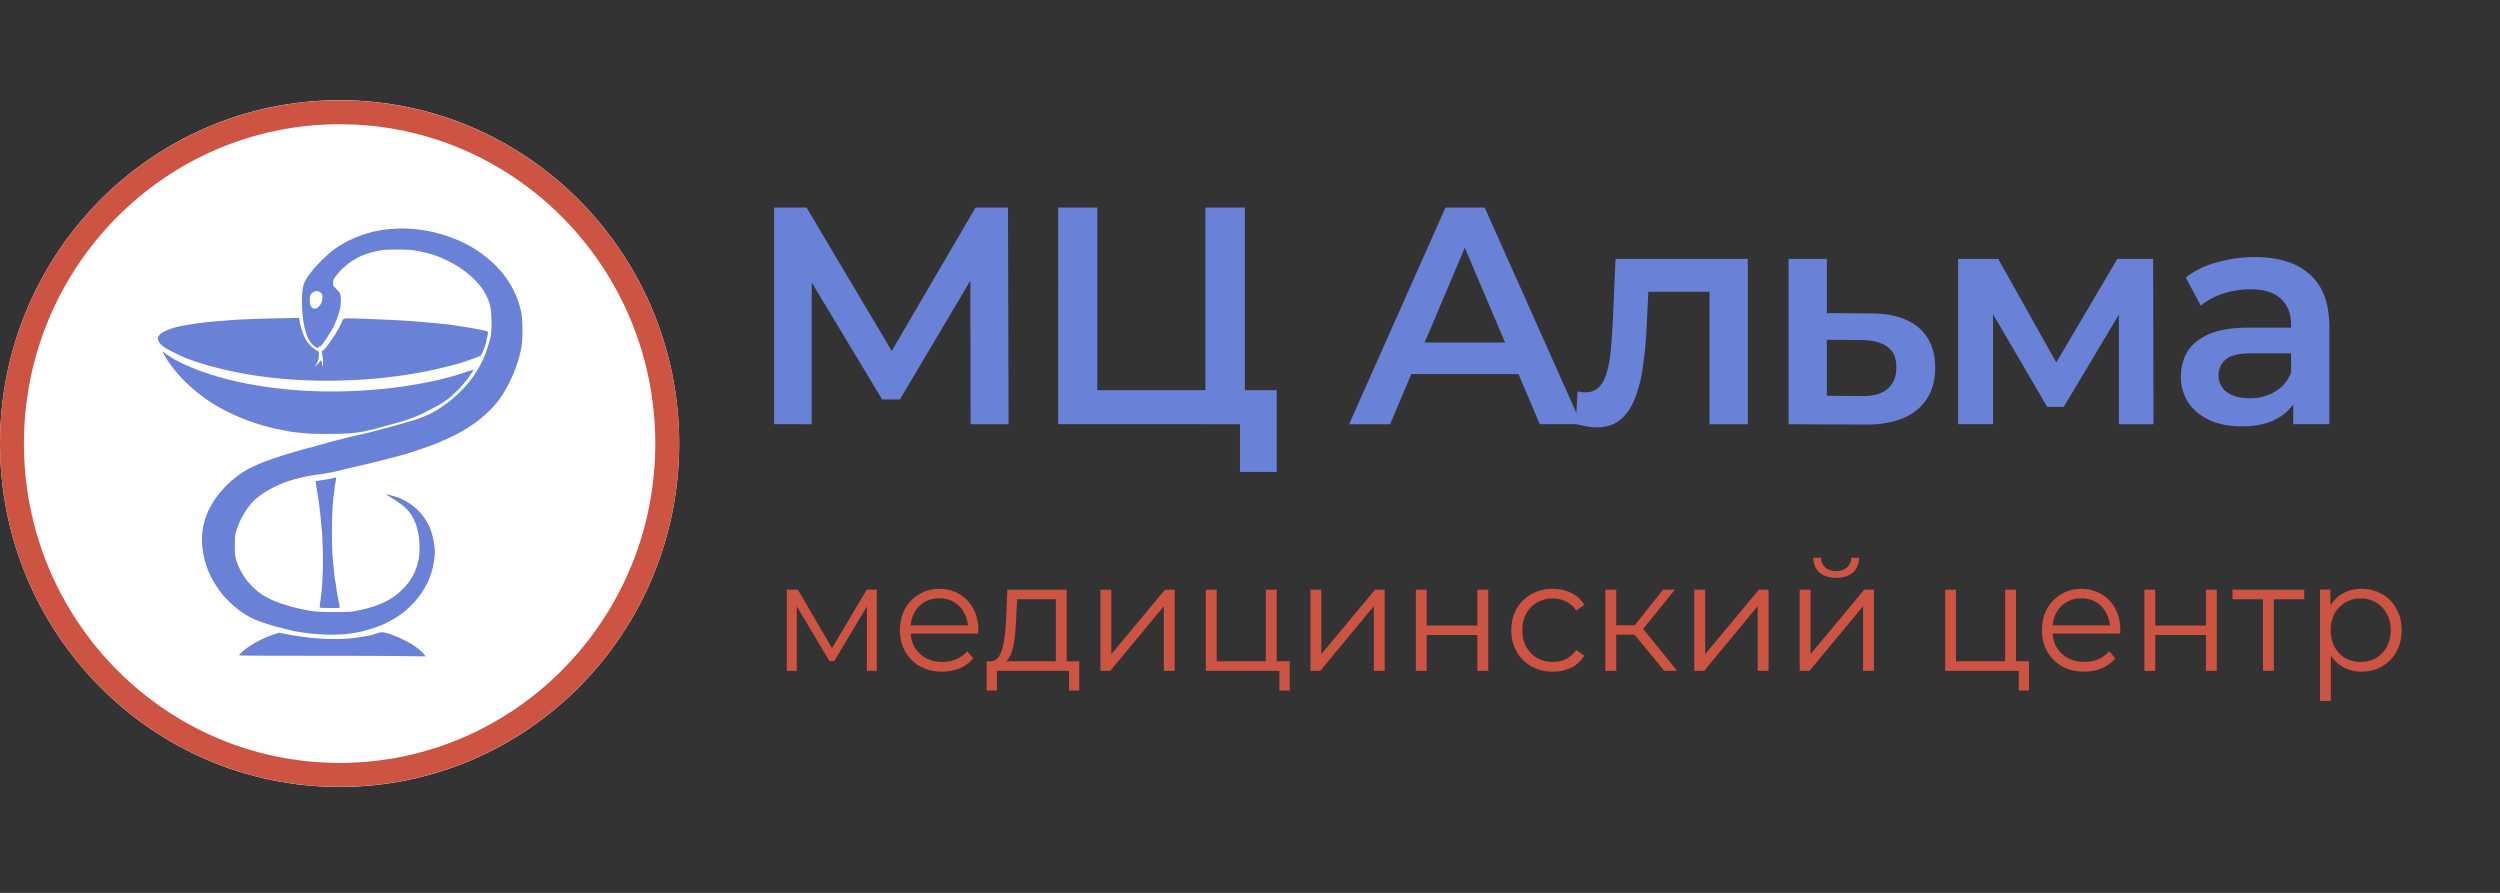 <svg width="140" height="50" fill="none" xmlns="http://www.w3.org/2000/svg"><rect width="100%" height="100%" fill="#333333" stroke="none"/><path d="M44.063 37.57v-4.55h.618l2.04 3.492h-.257l2.074-3.492h.566v4.55h-.558v-3.848l.112.052-1.937 3.241h-.275l-1.954-3.276.129-.026v3.857h-.558Zm8.7.043c-.468 0-.88-.098-1.234-.295a2.201 2.201 0 0 1-.832-.823 2.4 2.4 0 0 1-.3-1.205c0-.45.095-.85.283-1.196a2.16 2.16 0 0 1 1.92-1.118c.423 0 .797.098 1.123.294.332.191.592.463.78.815.189.347.283.748.283 1.205a.57.57 0 0 1-.008.095v.096H50.86v-.46h3.592l-.24.182c0-.33-.072-.62-.215-.875a1.519 1.519 0 0 0-.565-.607 1.58 1.58 0 0 0-.832-.216 1.61 1.61 0 0 0-.831.216 1.5 1.5 0 0 0-.574.607c-.138.26-.206.557-.206.892v.096c0 .347.074.653.223.919.154.26.366.465.634.615.274.145.586.217.934.217.275 0 .53-.05.763-.148.24-.098.446-.248.617-.45l.343.398a1.92 1.92 0 0 1-.754.555c-.297.127-.626.19-.986.19Zm6.364-.338v-3.718H56.96l-.052 1.014c-.011.306-.031.607-.06.901a4.907 4.907 0 0 1-.128.815c-.058.243-.14.442-.249.598a.602.602 0 0 1-.42.26l-.608-.113a.526.526 0 0 0 .437-.19c.114-.139.203-.327.265-.564.063-.236.109-.505.138-.806.028-.306.051-.618.068-.936l.06-1.516h3.326v4.255h-.609Zm-3.874 1.395v-1.638h5.186v1.639h-.575V37.57h-4.037v1.1h-.574Zm6.372-1.1v-4.55h.609v3.614l3.008-3.614h.54v4.55h-.608v-3.623l-3 3.623h-.549Zm5.9 0v-4.55h.61v4.012h2.75V33.02h.61v4.55h-3.97Zm4.123 1.1v-1.152l.155.052h-.918v-.538h1.338v1.639h-.575Zm1.737-1.1v-4.55h.608v3.614l3.01-3.614h.539v4.55h-.608v-3.623l-3 3.623h-.55Zm5.902 0v-4.55h.609v2.01h2.837v-2.01h.609v4.55h-.609v-2.01h-2.837v2.01h-.609Zm7.669.043a2.43 2.43 0 0 1-1.2-.295 2.212 2.212 0 0 1-.822-.823 2.4 2.4 0 0 1-.3-1.205c0-.456.1-.858.3-1.205.2-.346.474-.618.823-.815a2.432 2.432 0 0 1 1.2-.294c.383 0 .728.075 1.037.225.308.15.551.376.728.676l-.454.312a1.438 1.438 0 0 0-.574-.511 1.703 1.703 0 0 0-.746-.165c-.32 0-.608.075-.866.226-.257.144-.46.35-.608.615a1.888 1.888 0 0 0-.223.936c0 .358.074.67.223.936.148.266.35.474.608.624.258.145.546.217.866.217.269 0 .517-.055.746-.165.228-.11.42-.277.574-.503l.454.312c-.177.295-.42.52-.728.676-.309.15-.654.226-1.038.226Zm6.244-.043-1.851-2.254.506-.303 2.065 2.557h-.72Zm-3.3 0v-4.55h.61v4.55h-.61Zm.42-2.028v-.529h1.45v.529h-1.45Zm1.587-.182-.567-.087 1.792-2.253h.66l-1.886 2.34Zm2.973 2.21v-4.55h.61v3.614l3.008-3.614h.54v4.55h-.609v-3.623l-3 3.623h-.548Zm5.902 0v-4.55h.609v3.613l3.008-3.614h.54v4.55h-.608v-3.623l-3.001 3.623h-.548Zm2.04-5.21c-.377 0-.683-.095-.917-.286-.228-.196-.348-.476-.36-.84h.437a.71.71 0 0 0 .24.546c.155.133.354.199.6.199s.446-.066.6-.2a.697.697 0 0 0 .249-.545h.437c-.006.364-.126.644-.36.84-.234.191-.543.286-.926.286Zm6.106 5.21v-4.55h.608v4.012h2.752V33.02h.608v4.55h-3.968Zm4.123 1.1v-1.152l.154.052h-.917v-.538h1.337v1.639h-.574Zm3.665-1.057c-.469 0-.881-.098-1.235-.295a2.201 2.201 0 0 1-.831-.823 2.4 2.4 0 0 1-.3-1.205c0-.45.094-.85.283-1.196a2.159 2.159 0 0 1 1.92-1.118c.422 0 .797.098 1.123.294.331.191.59.463.78.815.188.347.282.748.282 1.205 0 .029-.002.06-.009.095v.096h-3.916v-.46h3.591l-.24.182c0-.33-.071-.62-.215-.875a1.509 1.509 0 0 0-.565-.607 1.58 1.58 0 0 0-.831-.216c-.309 0-.586.072-.832.216a1.496 1.496 0 0 0-.574.607c-.137.26-.206.557-.206.892v.096c0 .347.074.653.223.919.154.26.366.465.634.615.275.145.586.217.935.217.274 0 .528-.05.763-.148.239-.098.445-.248.616-.45l.344.398c-.2.243-.452.428-.755.555-.297.127-.626.19-.985.19Zm3.369-.043v-4.55h.609v2.01h2.837v-2.01h.609v4.55h-.609v-2.01h-2.837v2.01h-.609Zm6.642 0v-4.178l.154.165h-1.86v-.537h4.02v.537h-1.86l.154-.165v4.178h-.608Zm5.516.043c-.388 0-.739-.09-1.054-.269a2.03 2.03 0 0 1-.754-.789c-.183-.346-.275-.768-.275-1.265 0-.497.092-.916.275-1.257a1.9 1.9 0 0 1 .745-.788 2.11 2.11 0 0 1 1.063-.27c.429 0 .812.1 1.149.295.342.191.611.463.805.815.195.347.292.748.292 1.205 0 .462-.097.867-.292 1.213a2.112 2.112 0 0 1-.805.815c-.337.197-.72.295-1.149.295Zm-2.323 1.638v-6.232h.583v1.37l-.06.91.086.918v3.034h-.609Zm2.28-2.184c.32 0 .606-.072.857-.217.252-.15.452-.358.601-.624.148-.271.222-.584.222-.936 0-.352-.074-.661-.222-.928a1.65 1.65 0 0 0-.601-.623 1.638 1.638 0 0 0-.857-.226c-.32 0-.608.075-.866.226-.251.15-.451.358-.599.623a1.929 1.929 0 0 0-.215.928c0 .352.072.665.215.936.148.266.348.474.599.624.258.145.546.217.866.217Z" fill="#CD5342"/><path d="M43.35 23.757V11.623h1.817l5.263 8.858h-.977l5.177-8.858h1.817l.034 12.134h-2.126l-.017-8.788h.446l-4.389 7.402h-.994l-4.457-7.402h.514v8.788H43.35Zm15.906 0V11.623h2.194v10.228h6.052V11.623h2.211v12.133H59.256Zm10.183 2.67v-3.224l.497.554h-2.434V21.85h3.994v4.577H69.44Zm6.109-2.67 5.4-12.134h2.195l5.417 12.134h-2.332L81.582 12.82h.892l-4.629 10.937h-2.297Zm2.486-2.808.6-1.768h6.48l.6 1.768h-7.68Z" fill="#6981D7"/><path d="m88.24 23.74.103-1.82c.08.012.155.023.223.035.069.011.132.017.188.017.355 0 .629-.11.823-.33.195-.219.338-.514.429-.883a6.76 6.76 0 0 0 .206-1.266c.046-.473.08-.947.103-1.421l.154-3.57h7.406v9.255h-2.143V15.75l.497.59h-4.354l.463-.607-.12 2.444a22.44 22.44 0 0 1-.206 2.288 7.71 7.71 0 0 1-.446 1.82c-.194.52-.469.925-.823 1.213-.342.29-.783.434-1.32.434a3.5 3.5 0 0 1-.566-.052 7.666 7.666 0 0 1-.617-.139Zm16.515-6.188c1.177 0 2.073.266 2.691.797.617.532.925 1.283.925 2.254 0 1.005-.342 1.79-1.028 2.357-.686.555-1.651.826-2.897.815l-4.286-.017V14.5h2.143v3.034l2.452.017Zm-.498 4.628c.629.012 1.109-.121 1.44-.399.331-.277.498-.681.498-1.213s-.167-.913-.498-1.144c-.32-.243-.8-.37-1.44-.381l-1.954-.018v3.138l1.954.017Zm5.398 1.578V14.5h2.246l3.686 6.57h-.891l3.874-6.57h2.006l.017 9.257h-1.937v-6.934l.343.225-3.429 5.738h-.926l-3.446-5.894.412-.104v6.968h-1.955Zm18.766-.002v-1.872l-.12-.398V18.21c0-.636-.189-1.127-.566-1.474-.377-.358-.948-.537-1.714-.537-.515 0-1.023.08-1.526.243a3.723 3.723 0 0 0-1.252.676l-.84-1.578a4.961 4.961 0 0 1 1.749-.85 7.688 7.688 0 0 1 2.126-.294c1.325 0 2.348.324 3.068.97.732.637 1.097 1.625 1.097 2.965v5.425h-2.022Zm-2.88.122c-.686 0-1.286-.116-1.801-.347-.514-.242-.913-.572-1.199-.988a2.602 2.602 0 0 1-.412-1.438c0-.52.12-.989.36-1.405.251-.416.658-.745 1.217-.988.561-.242 1.303-.364 2.229-.364h2.657v1.44h-2.503c-.732 0-1.222.12-1.474.363-.252.231-.377.52-.377.867 0 .393.154.705.462.936.309.23.738.346 1.286.346a2.7 2.7 0 0 0 1.406-.364c.423-.242.726-.6.909-1.074l.36 1.3c-.206.543-.578.965-1.115 1.265-.525.3-1.194.45-2.005.45Z" fill="#6981D7"/><path d="M19.018 44.07c10.503 0 19.018-8.61 19.018-19.23 0-10.62-8.515-19.23-19.018-19.23S0 14.22 0 24.84c0 10.62 8.515 19.23 19.018 19.23Z" fill="#fff"/><path d="M19.017 43.393c10.134 0 18.349-8.307 18.349-18.553S29.15 6.287 19.017 6.287C8.884 6.287.67 14.594.67 24.84s8.215 18.553 18.348 18.553Z" stroke="#CD5342" stroke-width="1.339"/><path d="M21.982 12.817c-.975.05-2.033.38-2.906.905-.849.51-1.872 1.643-2.057 2.174-.082.282-.061.255-.082.417-.023.174-.03.447-.03.447 0 .894.106 1.613.31 2.105.159.381.57.744.639.564a.046.046 0 0 1 .06-.027c.026.012.107-.078.248-.279.258-.369.576-.9.597-.999.012-.042.042-.128.072-.194.03-.066.078-.195.105-.285.027-.09.063-.198.078-.237.057-.141.093-.684.057-.855-.03-.144-.06-.189-.228-.357-.189-.192-.192-.195-.192-.36 0-.159.01-.18.18-.407.36-.477.963-.933 1.5-1.137.354-.135.473-.168 1.02-.282.215-.045 1.469-.045 1.784 0a8.212 8.212 0 0 1 1.184.276c.123.033.573.225.843.363.885.444 1.676 1.151 2.012 1.796.264.507.324.759.345 1.41.024.785-.012 1.004-.282 1.799-.366 1.076-1.112 2.084-2.123 2.86-.582.447-1.065.714-1.71.94-.56.191-2.615.758-3.208.88a40.99 40.99 0 0 0-2.504.642 5.44 5.44 0 0 1-.375.102c-.564.133-1.884.54-2.43.747-.35.135-.884.378-1.11.507a5.821 5.821 0 0 0-1.469 1.262c-.72.897-1.034 1.788-.995 2.807a4.78 4.78 0 0 0 .8 2.417c.252.384.378.534.714.867.567.555 1.158.933 1.815 1.151.396.135.677.22.92.276.108.027.264.066.345.09.789.231 1.994.369 2.924.336.897-.033 1.428-.138 2.354-.461.441-.154 1.104-.531 1.485-.846.41-.34.866-.87 1.094-1.278.306-.542.456-.98.54-1.571a2.618 2.618 0 0 0-.003-.954c-.114-.776-.396-1.352-.914-1.871a3.247 3.247 0 0 0-1.03-.669c-.245-.096-.746-.233-.722-.197.01.012.153.107.321.21.714.434 1.005.725 1.242 1.247.107.237.126.294.227.746.075.336.09 1.03.027 1.365-.11.63-.36 1.146-.755 1.577-.684.75-1.449 1.125-2.861 1.395-.147.03-.483.042-1.14.042-.971 0-1.122-.015-1.841-.168a9.258 9.258 0 0 1-.813-.213 8.186 8.186 0 0 1-.744-.261 9.2 9.2 0 0 0-.273-.138 3.749 3.749 0 0 1-.602-.38 5.061 5.061 0 0 1-.615-.624 4.22 4.22 0 0 1-.489-.861c-.165-.474-.17-.507-.17-1.089.002-.546.002-.56.101-.87.153-.47.36-.875.672-1.292.213-.29.447-.504.83-.758.852-.564 1.818-.885 3.224-1.071.264-.033.657-.105.87-.159.216-.054.486-.12.6-.147l.585-.138.72-.17a52.777 52.777 0 0 0 1.754-.448c.41-.108 1.421-.45 1.904-.644 1.347-.546 2.198-1.068 2.966-1.812.468-.455.774-.881 1.107-1.532a7.456 7.456 0 0 0 .713-2.04c.088-.41.078-1.591-.011-1.993-.315-1.422-1.143-2.564-2.499-3.458-1.022-.668-2.357-1.106-3.637-1.19a11.073 11.073 0 0 0-.57-.024c-.051 0-.276.012-.498.024Zm-4.1 3.526c.111.057.132.084.168.213.03.108-.009.342-.08.459-.111.18-.226.27-.34.27-.095 0-.128-.018-.197-.111-.075-.1-.084-.132-.084-.357 0-.282.045-.378.227-.468.127-.066.183-.066.306-.006Z" fill="#6981D7"/><path d="M15.626 17.824c-1.17.023-2.39.071-2.774.11-.141.015-.391.034-.557.043a18.43 18.43 0 0 0-2.216.294c-.54.116-.995.305-1.148.48-.184.21-.09.432.298.71.196.138.992.527 1.333.65 2.697.974 6.143 1.378 9.766 1.143a30.06 30.06 0 0 0 1.04-.087c.2-.023.525-.06.724-.085a25.182 25.182 0 0 0 3.527-.704c.323-.09 1.212-.406 1.302-.46.046-.028.274-.596.299-.746a5.14 5.14 0 0 1 .06-.277c.024-.085.042-.195.042-.246 0-.082-.012-.093-.123-.121a17.61 17.61 0 0 0-1.294-.237 21.864 21.864 0 0 1-.467-.074 7.884 7.884 0 0 0-.437-.056c-.142-.015-.377-.037-.527-.054a47.272 47.272 0 0 0-3.06-.212c-1.486-.068-2.06-.082-2.144-.05-.054.019-.087.064-.114.152-.124.387-.929 1.599-1.097 1.65-.043.011-.052.034-.04.076.052.178.088.661.055.74l-.03.085-.003-.119a.828.828 0 0 0-.034-.195l-.033-.079-.054.085a1.42 1.42 0 0 1-.184.195l-.13.113.079-.113a.905.905 0 0 0 .172-.551v-.192l-.133-.074a1.832 1.832 0 0 1-.582-.567c-.16-.283-.334-.8-.362-1.06-.015-.164-.03-.198-.075-.192a74.81 74.81 0 0 1-1.08.025Z" fill="#6981D7"/><path d="M9.107 19.695c0 .012.042.1.096.192.502.891 1.384 1.806 2.43 2.526 1.088.746 2.652 1.382 4.05 1.643.189.036.392.078.449.093.057.015.245.042.418.06.174.015.428.045.568.06.33.039 1.97.039 2.437 0 .424-.036.756-.084.941-.135.075-.024.188-.048.254-.06a4.14 4.14 0 0 0 .359-.087c.131-.039.454-.126.717-.198.99-.26 1.396-.408 2.087-.756.622-.315.941-.507 1.231-.737.27-.216.67-.621.9-.906.206-.255.502-.69.472-.69-.012 0-.224.07-.472.153-.786.264-1.68.486-2.657.657-.885.153-1.39.219-2.278.3-2.795.249-5.548.084-8.008-.48-1.6-.369-3.172-1.002-3.88-1.565-.063-.049-.114-.079-.114-.07Zm9.578 7.075a5.11 5.11 0 0 1-.55.102c-.236.032-.44.07-.45.082-.014.012-.003.127.021.253.107.57.225 1.431.268 1.975.022.264.046.49.054.502.005.015.024.406.04.873.043 1.24-.002 2.286-.134 3.15-.04.276-.04.306-.003.323.051.021 1.066.027 1.084.006a.795.795 0 0 0-.024-.22 16.796 16.796 0 0 1-.158-.9 4.053 4.053 0 0 0-.054-.325c-.018-.05-.075-.574-.142-1.273-.083-.905-.059-2.833.048-3.556.014-.097.038-.282.051-.411a8.47 8.47 0 0 1 .065-.42c.021-.1.032-.188.021-.194a.48.48 0 0 0-.137.032Zm2.385 8.714c-.231.084-.261.092-.84.184a8.613 8.613 0 0 1-1.574.116c-.846 0-1.772-.103-2.753-.3l-.264-.054-.215.068a6.025 6.025 0 0 0-1.506.728c-.246.17-.524.418-.524.47 0 .019 1.214.027 3.906.027 2.15 0 4.501.008 5.224.018l1.316.017-.105-.13c-.14-.175-.405-.388-.75-.593-.455-.278-1.355-.637-1.58-.632-.063 0-.213.038-.335.081Z" fill="#6981D7"/></svg>
